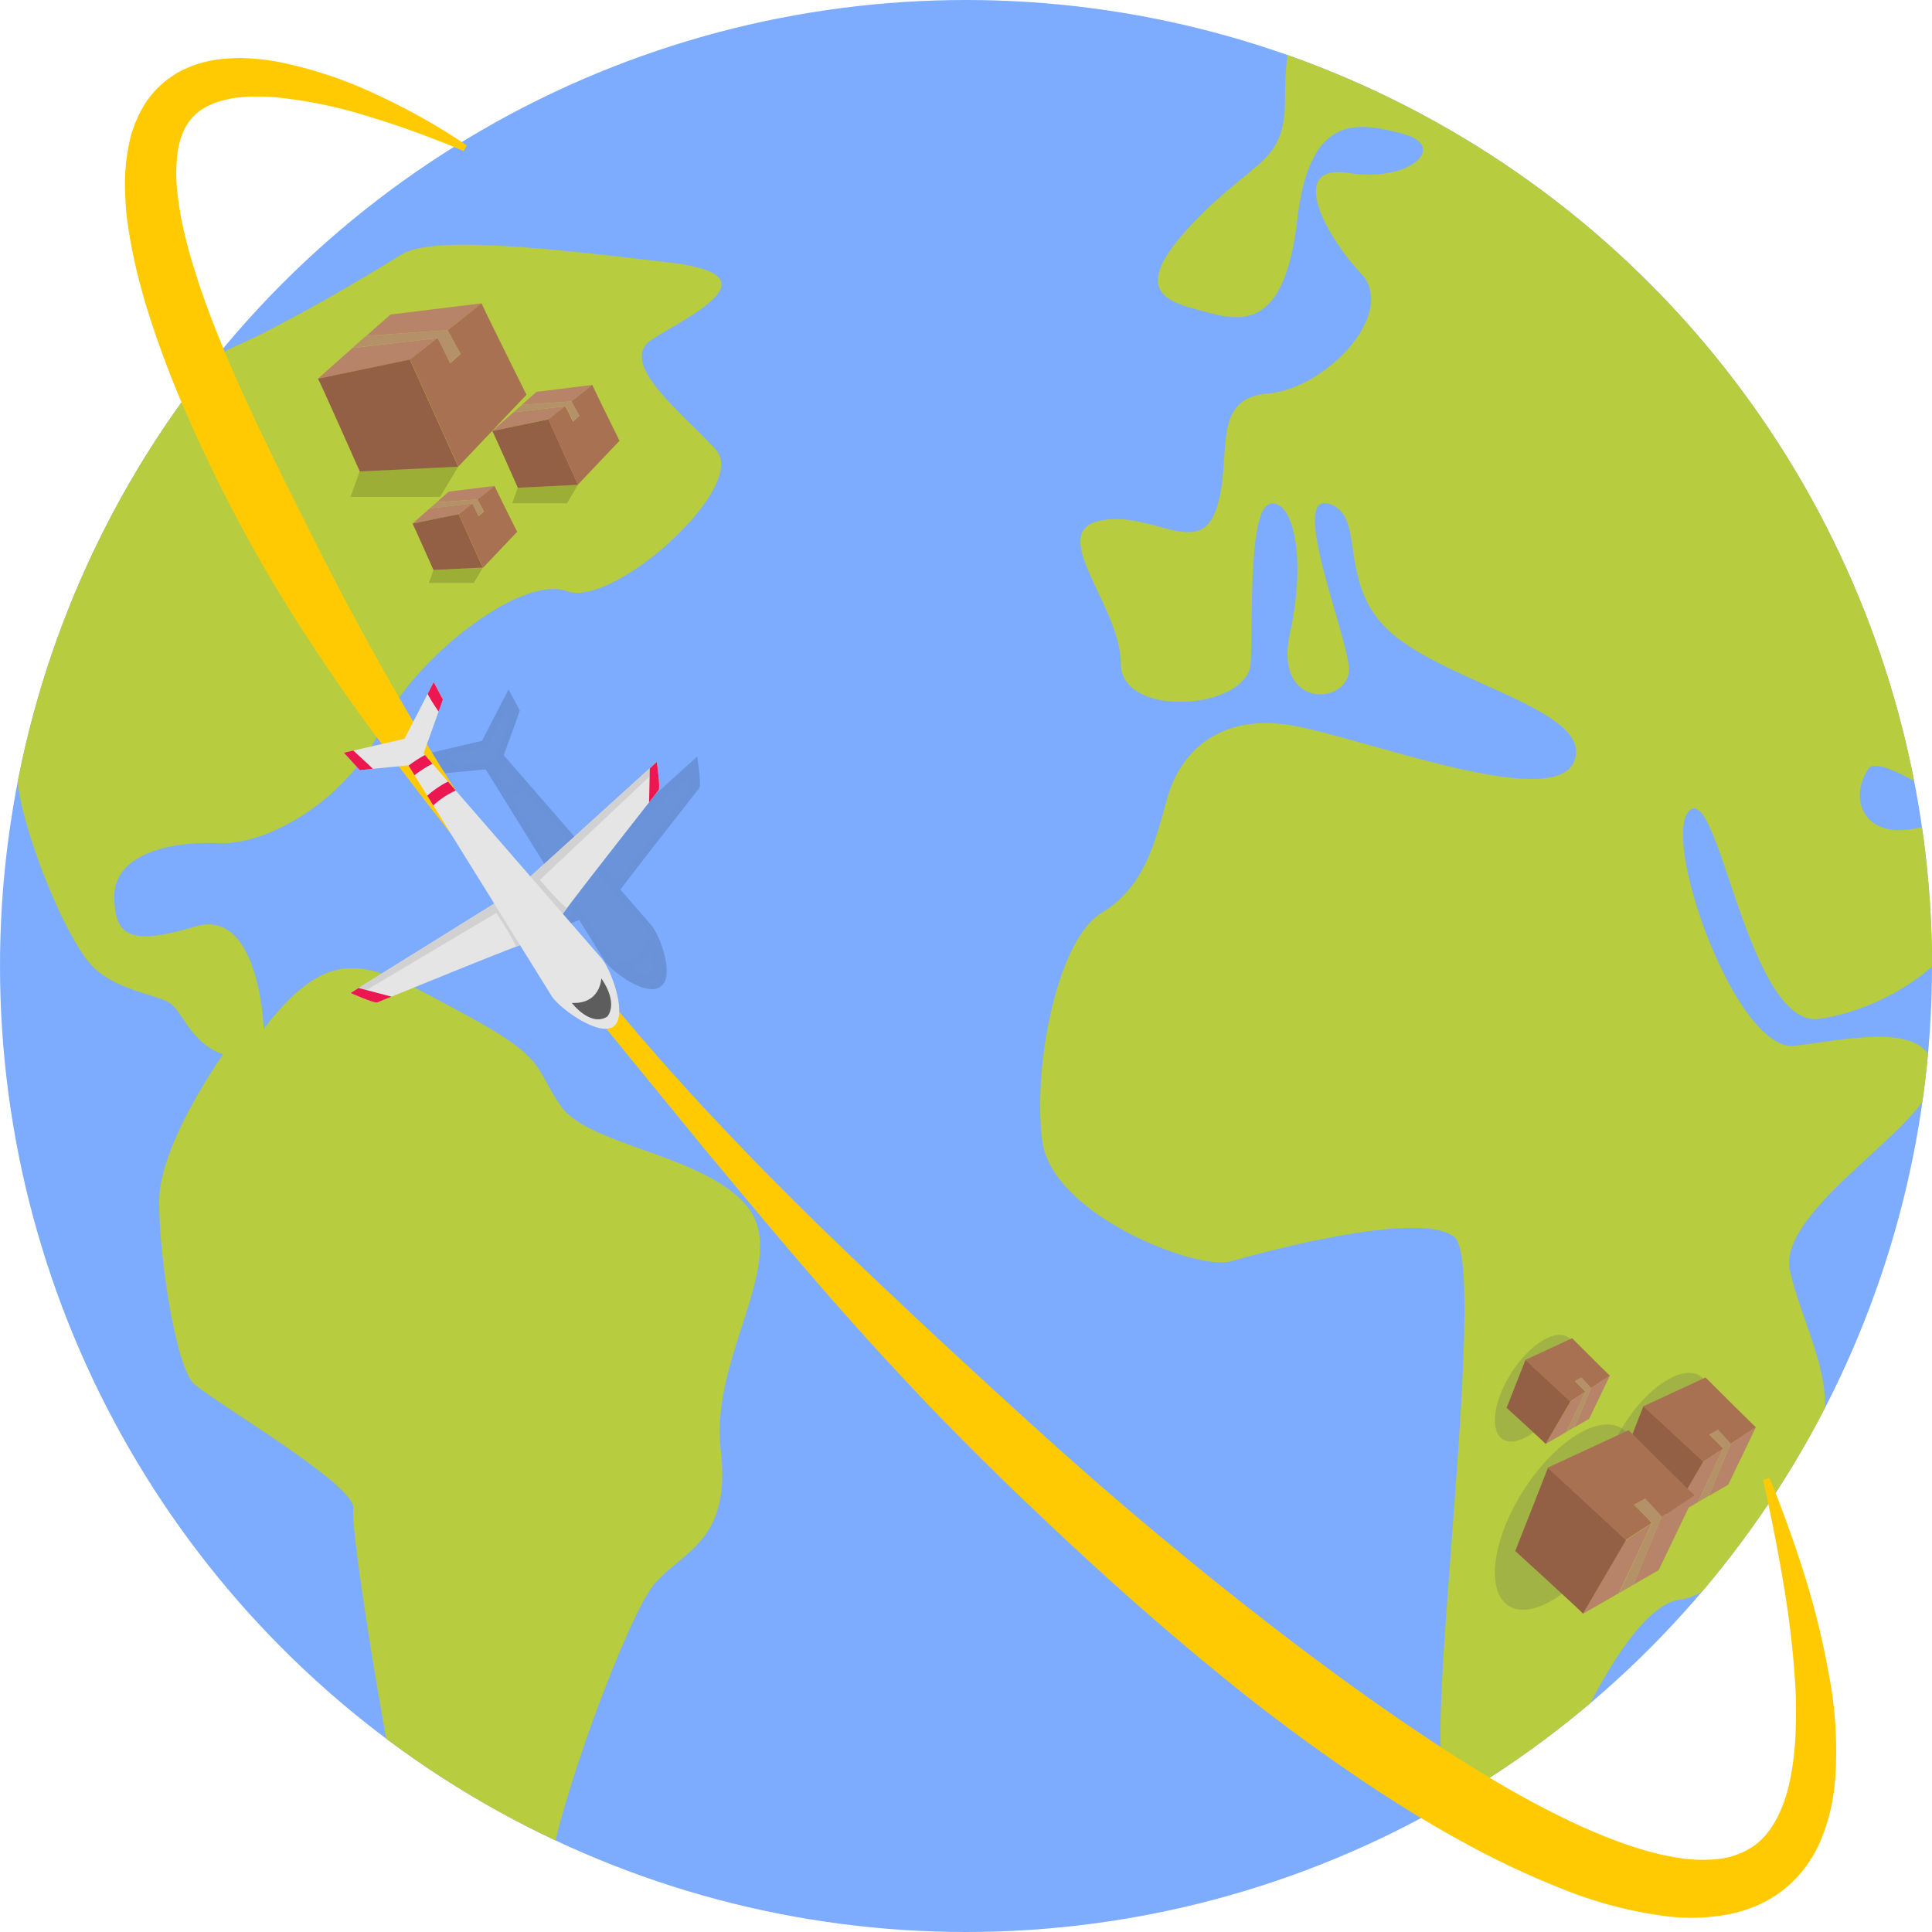 <svg xmlns="http://www.w3.org/2000/svg" xmlns:xlink="http://www.w3.org/1999/xlink" viewBox="0 0 500 500"><defs><style>.cls-1,.cls-7{fill:#070707;}.cls-1,.cls-9{stroke:#000;stroke-miterlimit:10;stroke-width:1.69px;}.cls-2,.cls-9{fill:none;}.cls-3{fill:#e5e5e5;}.cls-4{isolation:isolate;}.cls-5{fill:#7dacff;}.cls-25,.cls-6{opacity:0.15;}.cls-8{clip-path:url(#clip-path);}.cls-10{clip-path:url(#clip-path-2);}.cls-11{clip-path:url(#clip-path-3);}.cls-12{clip-path:url(#clip-path-4);}.cls-13{fill:#b7cc3e;}.cls-14{fill:#ffca02;}.cls-15{clip-path:url(#clip-path-5);}.cls-16{fill:#d1d1d1;}.cls-17{fill:#ec1751;}.cls-18{clip-path:url(#clip-path-6);}.cls-19{clip-path:url(#clip-path-7);}.cls-20,.cls-26{fill:#5d5d5d;}.cls-21{fill:#b78369;}.cls-22{fill:#935f45;}.cls-23{fill:#a87152;}.cls-24{fill:#b59169;}.cls-26{opacity:0.23;mix-blend-mode:multiply;}</style><clipPath id="clip-path"><path class="cls-1" d="M180.24,203.53c.35-.51-.41-6.06-.41-6.06l-29.11,26.37,7.85,7.8C158.84,230.7,179.89,204,180.24,203.53Z"/></clipPath><clipPath id="clip-path-2"><path class="cls-1" d="M119.35,249.47c-.59.19-5.72-2.06-5.72-2.06L147,226.66l5.34,9.69C151.35,236.35,119.93,249.27,119.35,249.47Z"/></clipPath><clipPath id="clip-path-3"><path class="cls-1" d="M115.63,199.23l10.5-1,31.11,50.09c2.25,3,10.29,8.57,13.27,6.32s-.21-11.53-2.46-14.51l-38.64-44.5L133.62,184l-2-3.77-6.32,12.24-13.14,3.05Z"/></clipPath><clipPath id="clip-path-4"><circle class="cls-2" cx="250" cy="250" r="250"/></clipPath><clipPath id="clip-path-5"><path class="cls-3" d="M170.48,204.45c.42-.61-.49-7.26-.49-7.26l-34.85,31.57,9.39,9.35C144.85,237,170.06,205.06,170.48,204.45Z"/></clipPath><clipPath id="clip-path-6"><path class="cls-3" d="M97.57,259.45c-.7.24-6.85-2.46-6.85-2.46l39.93-24.84,6.4,11.6C135.88,243.75,98.27,259.22,97.57,259.45Z"/></clipPath><clipPath id="clip-path-7"><path class="cls-3" d="M93.11,199.31l12.58-1.25,37.25,60c2.69,3.56,12.32,10.26,15.88,7.57s-.25-13.81-2.94-17.37L109.62,195c1.42-3.95,5-13.95,5-13.95l-2.38-4.51-7.56,14.66L89,194.8Z"/></clipPath></defs><title>Batch of 4</title><g class="cls-4"><g id="Layer_1" data-name="Layer 1"><circle class="cls-5" cx="250" cy="250" r="250"/><g class="cls-6"><path class="cls-7" d="M180.24,203.53c.35-.51-.41-6.06-.41-6.06l-29.11,26.37,7.85,7.8C158.84,230.7,179.89,204,180.24,203.53Z"/><g class="cls-8"><path class="cls-7" d="M161.67,231.69c-4.75-3.42-8.15-8.36-12.23-12.56a102.17,102.17,0,0,0-9.68-8.43"/><path d="M162.41,230.42c-3.93-2.88-6.92-6.81-10.15-10.41a94.54,94.54,0,0,0-11.46-10.35c-1.46-1.17-3.55.89-2.08,2.07a93.11,93.11,0,0,1,11.72,10.64c3.32,3.72,6.43,7.61,10.49,10.58,1.52,1.12,3-1.43,1.48-2.53Z"/><path class="cls-7" d="M180.39,195.35c-.07-.12.21-.18.25,0s-.08.26-.19.36l-46.72,41"/><path d="M181.8,195.74l0-.1-1,1,.13,0-1.43-.38.1.08-.38-1.42c.31-.41.25-.39-.18,0l-.75.65-1.49,1.31-3,2.63-6,5.24L156.24,215,132.69,235.6c-1.42,1.25.66,3.32,2.08,2.08l37.56-33,5.23-4.59,2.62-2.29c.68-.6,1.69-1.2,1.87-2.16a1.46,1.46,0,0,0-.38-1.42,1.78,1.78,0,0,0-1.65-.43,1.42,1.42,0,0,0-1,1l0,.1c-.42,1.84,2.41,2.62,2.82.78Z"/><path class="cls-7" d="M183.46,194l-45,42.43"/><path d="M182.42,193l-44.95,42.43c-1.37,1.29.7,3.36,2.07,2.07l45-42.43c1.37-1.3-.7-3.37-2.08-2.07Z"/><path class="cls-7" d="M179.41,192.52a7.39,7.39,0,0,1,.22,2.44q-.33,14.11-.64,28.24"/><path d="M178,192.91a13,13,0,0,1,.13,3.53l-.09,4c-.06,2.48-.11,5-.17,7.43q-.17,7.68-.35,15.36c0,1.89,2.89,1.89,2.94,0q.18-7.92.35-15.85l.18-7.93c.06-2.36.44-5-.16-7.29a1.47,1.47,0,0,0-2.83.78Z"/></g><path class="cls-9" d="M180.24,203.53c.35-.51-.41-6.06-.41-6.06l-29.11,26.37,7.85,7.8C158.84,230.7,179.89,204,180.24,203.53Z"/><path class="cls-7" d="M119.35,249.47c-.59.19-5.72-2.06-5.72-2.06L147,226.66l5.34,9.69C151.35,236.35,119.93,249.27,119.35,249.47Z"/><g class="cls-10"><path class="cls-7" d="M151.52,239.34c-2-5.5-5.79-10.13-8.71-15.2a102.66,102.66,0,0,1-5.46-11.63"/><path d="M152.93,239c-1.71-4.64-4.54-8.66-7.18-12.8a91.68,91.68,0,0,1-7-14c-.72-1.71-3.56-1-2.83.78a96.82,96.82,0,0,0,6.82,14c2.61,4.17,5.62,8.18,7.35,12.83.65,1.76,3.48,1,2.82-.78Z"/><path class="cls-7" d="M111.44,247.37c-.1-.11-.23.14-.11.22s.28,0,.4-.08L164,213.84"/><path d="M111.44,245.9h-.1a1.47,1.47,0,0,0-1.27.73,1.63,1.63,0,0,0-.15,1.36,1.56,1.56,0,0,0,1.41,1.08,3.3,3.3,0,0,0,2-.82l2.72-1.75,5.22-3.37,10.45-6.74,21.1-13.6,11.91-7.68c1.58-1,.11-3.55-1.48-2.53l-26.33,17q-6.46,4.19-12.95,8.35l-6.68,4.31-3.35,2.16-1.67,1.08-.83.53c-.54.3-.57.35-.08.15l1.41,1.08,0-.12-.15,1.13.06-.11-1.27.73h.1c1.88.1,1.88-2.83,0-2.93Z"/><path class="cls-7" d="M109.32,250l53.14-31.57"/><path d="M110.06,251.22l53.14-31.57a1.47,1.47,0,0,0-1.48-2.54l-53.14,31.58a1.47,1.47,0,0,0,1.48,2.53Z"/><path class="cls-7" d="M109,245.65a7.33,7.33,0,0,0,2.28.87l27.34,7.15"/><path d="M108.25,246.92c2,1.21,4.67,1.55,7,2.15l7.67,2,15.35,4a1.46,1.46,0,0,0,.78-2.82l-14.87-3.89-7.19-1.88-3.84-1a12.7,12.7,0,0,1-3.37-1.11,1.47,1.47,0,0,0-1.48,2.54Z"/></g><path class="cls-9" d="M119.35,249.47c-.59.19-5.72-2.06-5.72-2.06L147,226.66l5.34,9.69C151.35,236.35,119.93,249.27,119.35,249.47Z"/><path class="cls-7" d="M115.63,199.23l10.5-1,31.11,50.09c2.25,3,10.29,8.57,13.27,6.32s-.21-11.53-2.46-14.51l-38.64-44.5L133.62,184l-2-3.77-6.32,12.24-13.14,3.05Z"/><g class="cls-11"><path class="cls-7" d="M136.07,189a38.75,38.75,0,0,1-4.77-7c-3-6.07-2.75-13.61-7-18.89"/><path d="M137.11,188a38.29,38.29,0,0,1-4.45-6.47,32.38,32.38,0,0,1-2.25-6.72c-1.13-4.48-2.15-8.94-5-12.67-1.16-1.49-3.22.6-2.07,2.08,2.85,3.67,3.5,8.53,4.68,12.9a29.53,29.53,0,0,0,2.46,6.48A45.81,45.81,0,0,0,135,190c1.17,1.47,3.24-.62,2.07-2.08Z"/><path class="cls-7" d="M120.47,203.79c-1.4-2.82-3.86-4.93-6.18-7.07a69.41,69.41,0,0,1-14-17.05"/><path d="M121.74,203.05c-2.36-4.57-7-7.68-10.47-11.3a62.6,62.6,0,0,1-9.74-12.82c-.92-1.65-3.46-.17-2.53,1.48a64.51,64.51,0,0,0,9.62,12.8c1.81,1.91,3.72,3.71,5.65,5.49a21.52,21.52,0,0,1,4.93,5.83c.87,1.68,3.4.2,2.54-1.48Z"/><path class="cls-7" d="M146.58,202.72c-.94-1.26-2.67-1.62-4.24-1.62-6,0-11.53,3.65-14.84,8.6s-4.64,11-4.94,17"/><path d="M147.61,201.68c-2.27-2.72-6.7-2.29-9.76-1.44a20.32,20.32,0,0,0-8.85,5.33c-5.51,5.55-7.49,13.48-7.9,21.08-.11,1.88,2.83,1.88,2.93,0,.35-6.42,1.87-13.25,6.26-18.17a18,18,0,0,1,7.09-5c2.25-.82,6.35-1.88,8.16.29,1.21,1.45,3.27-.64,2.07-2.08Z"/><path class="cls-7" d="M136,194.9a23.27,23.27,0,0,0-18.16,22"/><path d="M135.59,193.49a25.07,25.07,0,0,0-19.24,23.45c-.07,1.89,2.87,1.88,2.94,0a22.12,22.12,0,0,1,17.08-20.63c1.83-.43,1-3.25-.78-2.82Z"/></g><path class="cls-9" d="M115.63,199.23l10.5-1,31.11,50.09c2.25,3,10.29,8.57,13.27,6.32s-.21-11.53-2.46-14.51l-38.64-44.5L133.62,184l-2-3.77-6.32,12.24-13.14,3.05Z"/><path class="cls-1" d="M167.84,244.24s-.18,5.61-6.38,5.3c0,0,4,5.26,7.64,3C169.1,252.52,171.7,249.91,167.84,244.24Z"/></g><g class="cls-12"><path class="cls-13" d="M24.07,250.21c6.08,6.08,16.57,7.18,19.89,9.39s5.52,10.5,13.81,13.26c0,0-16.58,23.2-16.58,38.12s4.42,42.53,8.84,46.95,42.54,26.52,41.43,32.59,12.71,88.94,16.57,95.57,21.55,24.86,26,26,12.15,5.53,12.15,9.39,3.87-14.36-3.87-22.09,19.34-80.65,27.07-89.49,19.89-11.05,17.13-34.8,17.67-48.62,7.18-62.43-41.43-16-48.61-26.51-3.32-12.15-26-24.31-32.59-19.33-50.82,4.42c0,0-1.1-31.48-17.67-26.51s-21,2.76-21-7.74,13.26-14.36,27.07-13.81,34.25-12.7,42-29.83S134.55,148.57,146.7,153s47-27.07,38.67-36.46-26-22.65-16.57-28.72,32.59-16.57,4.42-19.89-60.77-7.18-69-2.21C98.76,69,76.21,83,58.87,90.55A286.32,286.32,0,0,0,0,165.58c1.72,16.59,4,36.2,5.84,43.76C9.16,223.15,18,244.14,24.07,250.21Z"/><path class="cls-13" d="M353.51,4.16c-18.4-7-20.94,4.45-20.94,21.57s-8.25,15.23-24.74,33-4.44,19.67,5.08,22.21,19.66,3.17,22.83-24.11S351,31.44,363,34.62s1.91,12.68-13.95,10.15-6.35,15.86,3.17,26-8.88,29.81-24.11,31.08-8.88,16.5-13.32,29.82-17.13,0-30.45,3.17,5.71,22.21,5.71,36.8,33,12,33.62,0-.63-40,5.08-41.24,9.51,13.32,5.07,33.63,16.5,18.39,15.23,8.24-15.23-45-5.08-41.87,1.27,21.57,17.13,34.26,51.39,19.67,46.31,32.35-50.12-4.44-71.05-8.88-31.09,7-34.26,18.4-5.71,22.84-17.13,29.82-17.76,40-15.22,59,40,33.62,48.85,31.08,48.84-13.32,57.73-6.34-7.62,128.15-2.54,138.3,31.09-3.17,31.09-3.17S420.76,415.9,434.71,414s20.3-23.47,32.36-36.79,0-31.72-3.81-48.22,39.33-39.33,37.43-52-20.93-8.25-36.16-6.34-34.89-53.93-27.28-60.91,15.23,56.47,33.62,53.93,44.41-19,36.8-36.8-5.08-12.69-15.23-12.05-13.95-8.25-8.88-15.86c3.68-5.51,38.26,20.55,57.08,35.37A327.65,327.65,0,0,0,408.17,14.65c-3.73,2.15-7.33,4.07-10.25,5.37C386.5,25.1,371.91,11.14,353.51,4.16Z"/></g><path class="cls-14" d="M120,39.09c-4-1.71-8.11-3.3-12.2-4.8s-8.23-2.87-12.37-4.13a118.63,118.63,0,0,0-24.9-5.05,58.25,58.25,0,0,0-6-.09c-1,0-1.94.15-2.91.23s-1.89.25-2.77.48a19.49,19.49,0,0,0-5,1.68,16.76,16.76,0,0,0-2.07,1.21l-.89.72a10.07,10.07,0,0,0-.81.79,12.59,12.59,0,0,0-2.53,3.74l-.26.52-.2.58-.42,1.14-.3,1.23a7.33,7.33,0,0,0-.27,1.27,41.39,41.39,0,0,0-.19,11.22,84.2,84.2,0,0,0,2.18,12c.94,4,2.24,8,3.53,12,2.69,8,5.94,15.94,9.37,23.82,7,15.71,14.82,31.22,22.68,46.76,7.89,15.39,16.23,30.71,25.27,45.67s18.67,29.62,29.12,43.68,21.56,27.66,33.15,40.81c2.88,3.3,5.84,6.53,8.79,9.77s6,6.41,9,9.59c6,6.38,12.22,12.57,18.42,18.75s12.55,12.22,18.88,18.26l9.56,9q4.75,4.5,9.58,8.95c12.85,11.85,25.67,23.69,38.83,35.13s26.59,22.52,40.27,33.21,27.59,21,41.87,30.62,28.91,18.61,44.15,25.41c7.61,3.33,15.4,6.15,23,7.41a39.4,39.4,0,0,0,11,.45,20.19,20.19,0,0,0,9.05-3.21c5.16-3.44,8.45-10.51,9.88-18.39a78.69,78.69,0,0,0,1.24-12.24,120.33,120.33,0,0,0-.21-12.72,250.34,250.34,0,0,0-3.14-25.76c-1.43-8.61-3.21-17.2-5.07-25.8l1.65-.52q5,12.27,9,25a208,208,0,0,1,6.38,26.05,103.08,103.08,0,0,1,1.54,27.6,51.28,51.28,0,0,1-3.39,14.48,34.63,34.63,0,0,1-3.81,7,30.79,30.79,0,0,1-12.92,10.52,36.67,36.67,0,0,1-7.83,2.38,52.72,52.72,0,0,1-15.3.46,108.81,108.81,0,0,1-27.46-7.18,217,217,0,0,1-24.79-11.65c-8-4.3-15.64-9-23.16-13.9a493.77,493.77,0,0,1-43-31.88c-13.75-11.28-27-23.11-39.9-35.22s-25.56-24.5-37.65-37.41q-4.55-4.83-9-9.71t-8.84-9.87c-5.87-6.61-11.62-13.31-17.32-20.06s-11.31-13.54-17-20.31l-16.74-20.46Q150,257.84,133.6,237.16c-10.95-13.8-21.95-27.61-32.61-41.75a482.3,482.3,0,0,1-30-44.06,392.63,392.63,0,0,1-24.18-47.63,253.72,253.72,0,0,1-9.25-25.47c-1.27-4.4-2.44-8.83-3.33-13.41-.49-2.26-.83-4.6-1.18-6.92s-.54-4.71-.62-7.14a51.31,51.31,0,0,1,1.29-15,13.91,13.91,0,0,1,.56-1.92L34.92,32l.84-1.9.44-.95.52-.92a24.06,24.06,0,0,1,5.41-6.68,21.25,21.25,0,0,1,1.7-1.34L45.63,19a27.79,27.79,0,0,1,3.78-1.81,29.88,29.88,0,0,1,7.69-1.88c1.28-.19,2.52-.2,3.77-.27s2.47,0,3.67.07a59,59,0,0,1,7.11.83,109.36,109.36,0,0,1,25.89,8.58,164.81,164.81,0,0,1,23.27,13.1Z"/><path class="cls-3" d="M170.48,204.45c.42-.61-.49-7.26-.49-7.26l-34.85,31.57,9.39,9.35C144.85,237,170.06,205.06,170.48,204.45Z"/><g class="cls-15"><path class="cls-16" d="M149,236.9c-4.67-3.41-8.23-8.06-12-12.33A112.52,112.52,0,0,0,123.05,212c-1.46-1.17-3.55.89-2.08,2.07A112.45,112.45,0,0,1,135.14,227c3.9,4.39,7.58,9,12.36,12.47,1.53,1.11,3-1.43,1.48-2.53Z"/><path class="cls-16" d="M172.07,195.05l0-.12-1,1,.15,0-1.42-.38.12.09-.38-1.43c0-.18.65-.59-.22.12-.2.16-.38.33-.57.49L167.44,196l-2.82,2.47-5.44,4.77-11.07,9.71-22,19.26-12.39,10.87c-1.42,1.25.66,3.31,2.08,2.07L160.5,206l6.39-5.6,3-2.63c.84-.74,2.25-1.55,2.48-2.73a1.46,1.46,0,0,0-.38-1.42,1.83,1.83,0,0,0-1.7-.44,1.42,1.42,0,0,0-1,1l0,.12c-.41,1.83,2.41,2.62,2.83.78Z"/><path class="cls-16" d="M173.3,192l-41.91,39.55-11.92,11.25c-1.37,1.3.7,3.37,2.08,2.08q20.94-19.78,41.9-39.55l11.92-11.25c1.38-1.3-.7-3.37-2.07-2.08Z"/><path class="cls-17" d="M168.07,191.66a13.88,13.88,0,0,1,.17,4l-.1,4.72-.21,9.21q-.21,9.19-.41,18.4c-.05,1.89,2.88,1.89,2.93,0l.42-18.9.21-9.2c.07-2.9.58-6.2-.18-9a1.47,1.47,0,0,0-2.83.78Z"/></g><path class="cls-3" d="M97.57,259.45c-.7.24-6.85-2.46-6.85-2.46l39.93-24.84,6.4,11.6C135.88,243.75,98.27,259.22,97.57,259.45Z"/><g class="cls-18"><path class="cls-16" d="M137.5,246.94c-2-5.53-5.42-10.31-8.56-15.25a110.5,110.5,0,0,1-8.4-16.87c-.72-1.72-3.55-1-2.82.78A114,114,0,0,0,126,232.44c3.11,5,6.68,9.74,8.73,15.28.64,1.76,3.48,1,2.82-.78Z"/><path class="cls-16" d="M88.1,255.47H88a1.43,1.43,0,0,0-1.26.72,1.68,1.68,0,0,0-.17,1.41A1.57,1.57,0,0,0,88,258.67c.94.09,1.72-.62,2.47-1.1l3.36-2.17,6.3-4.06,12.38-8,25-16.1,14.27-9.2c1.58-1,.11-3.56-1.48-2.53q-24.56,15.83-49.1,31.66l-6.72,4.33-3.57,2.3-1.68,1.08-.62.4-.63.41c-.3.17-.28.18,0,0l1.41,1.08,0-.14-.15,1.13.07-.14L88,258.4h.12c1.89.11,1.88-2.83,0-2.93Z"/><path class="cls-16" d="M86.3,261.3l49.54-29.43,14.09-8.37a1.47,1.47,0,0,0-1.48-2.53L98.92,250.4l-14.1,8.37a1.47,1.47,0,0,0,1.48,2.53Z"/><path class="cls-17" d="M84.43,256.15c2.43,1.47,5.65,1.87,8.37,2.58l9.15,2.39,18.29,4.78a1.47,1.47,0,0,0,.78-2.83l-17.81-4.65-8.66-2.27L90,255a15,15,0,0,1-4.06-1.34,1.47,1.47,0,0,0-1.48,2.53Z"/></g><path class="cls-3" d="M93.11,199.31l12.58-1.25,37.25,60c2.69,3.56,12.32,10.26,15.88,7.57s-.25-13.81-2.94-17.37L109.62,195c1.42-3.95,5-13.95,5-13.95l-2.38-4.51-7.56,14.66L89,194.8Z"/><g class="cls-19"><path class="cls-17" d="M118.63,186a45.8,45.8,0,0,1-5.39-7.86,38.37,38.37,0,0,1-2.67-7.91c-1.35-5.35-2.53-10.75-6-15.2-1.16-1.48-3.23.61-2.08,2.08,3.43,4.39,4.24,10.18,5.64,15.41a36.12,36.12,0,0,0,2.87,7.69,52.58,52.58,0,0,0,5.55,7.86c1.18,1.47,3.24-.61,2.07-2.07Z"/><path class="cls-17" d="M100.18,204A26.48,26.48,0,0,0,94.41,197c-2.32-2.16-4.66-4.3-6.86-6.58A74.76,74.76,0,0,1,76,175.14c-.92-1.64-3.45-.17-2.53,1.48a76.83,76.83,0,0,0,11.43,15.22c2.18,2.31,4.49,4.49,6.83,6.64a25.67,25.67,0,0,1,5.94,7c.86,1.68,3.39.2,2.53-1.48Z"/><path class="cls-17" d="M131.21,202.44c-2-2.48-5.65-2.58-8.58-2.2a21.6,21.6,0,0,0-9,3.36c-5.83,3.78-9.66,9.75-11.68,16.31a50.67,50.67,0,0,0-2,12.22c-.1,1.89,2.83,1.88,2.93,0,.42-7.83,2.32-16.15,7.73-22.12a21.6,21.6,0,0,1,8.75-6c2.73-1,7.62-2.13,9.77.51,1.2,1.46,3.26-.62,2.08-2.08Z"/><path class="cls-17" d="M117.09,192.71a29.73,29.73,0,0,0-22.82,27.8c-.07,1.89,2.87,1.88,2.94,0a26.76,26.76,0,0,1,20.66-25c1.83-.43,1.06-3.25-.78-2.82Z"/></g><path class="cls-20" d="M155.63,253.2s-.22,6.72-7.64,6.35c0,0,4.75,6.29,9.15,3.56C157.14,263.11,160.25,260,155.63,253.2Z"/><polygon class="cls-21" points="124.65 78.5 101.06 81.4 94.82 86.9 115.77 85.45 124.65 78.5"/><path class="cls-21" d="M113.13,87.53c-1.33.13-15.7,1.82-21.92,2.55L82.29,98l23.77-4.9Z"/><path class="cls-22" d="M106.07,93.06,82.29,98c.35.37,10.82,24,10.82,24l25.48-1.23L107.47,96.16Z"/><path class="cls-23" d="M124.65,78.5l-8.88,7h.07l2.32,4.2,1.06,1.9L116.52,94l-1.26-2.59a42.39,42.39,0,0,0-2-3.9h-.1l-7.06,5.54,1.4,3.1,11.12,24.59,17.63-18.58S124.71,79,124.65,78.5Z"/><path class="cls-24" d="M118.16,89.65l-2.32-4.2h-.07l-21,1.45-3.61,3.18c6.22-.73,20.59-2.42,21.92-2.55h.1a42.39,42.39,0,0,1,2,3.9L116.52,94l2.7-2.46Z"/><polygon class="cls-25" points="93.11 121.98 90.72 128.58 113.89 128.58 118.59 120.75 93.11 121.98"/><polygon class="cls-21" points="153.3 99.62 138.87 101.4 135.06 104.76 147.87 103.88 153.3 99.62"/><path class="cls-21" d="M146.25,105.14l-13.4,1.57-5.45,4.81,14.53-3Z"/><path class="cls-22" d="M141.94,108.53l-14.54,3c.21.23,6.61,14.69,6.61,14.69l15.58-.75-6.79-15Z"/><path class="cls-23" d="M153.3,99.62l-5.43,4.26h0l1.42,2.57.65,1.16-1.65,1.51-.77-1.59a24.76,24.76,0,0,0-1.25-2.38h-.06l-4.31,3.39.86,1.89,6.79,15,10.78-11.36S153.34,99.93,153.3,99.62Z"/><path class="cls-24" d="M149.33,106.44l-1.42-2.57h0l-12.81.88-2.21,1.95,13.4-1.57h.06a24.76,24.76,0,0,1,1.25,2.38l.77,1.59L150,107.6Z"/><polygon class="cls-25" points="134.01 126.21 132.56 130.24 146.72 130.24 149.59 125.46 134.01 126.21"/><polygon class="cls-21" points="127.99 125.76 116.17 127.22 113.04 129.97 123.54 129.25 127.99 125.76"/><path class="cls-21" d="M122.22,130.29l-11,1.28-4.47,3.94,11.92-2.45Z"/><path class="cls-22" d="M118.68,133.06l-11.92,2.45c.18.19,5.42,12,5.42,12l12.77-.61-5.57-12.33Z"/><path class="cls-23" d="M128,125.76l-4.45,3.49h0l1.16,2.1.53,1-1.35,1.24-.64-1.3a20.51,20.51,0,0,0-1-2h0l-3.54,2.77.7,1.55L125,146.94l8.84-9.31S128,126,128,125.76Z"/><path class="cls-24" d="M124.74,131.35l-1.16-2.1h0L113,130l-1.81,1.6,11-1.28h0a20.51,20.51,0,0,1,1,2l.64,1.3,1.35-1.24Z"/><polygon class="cls-25" points="112.19 147.56 110.99 150.86 122.6 150.86 124.95 146.94 112.19 147.56"/><path class="cls-26" d="M440,356.09c4.59,2.93,3.28,13.18-2.92,22.91s-14.95,15.23-19.53,12.31-3.28-13.18,2.92-22.9S435.39,353.17,440,356.09Z"/><polygon class="cls-21" points="454.42 369.35 447.28 384.24 442.27 387.12 447.87 373.65 454.42 369.35"/><path class="cls-21" d="M445.92,374.93c-.38.84-4.68,9.93-6.54,13.86l-7.17,4.13,8.5-14.57Z"/><path class="cls-22" d="M440.82,378.23l-8.55,14.63c-.17-.31-13.44-12.43-13.44-12.43l6.5-16.54,13.76,12.73Z"/><path class="cls-23" d="M454.42,369.35l-6.55,4.3,0,0-2.24-2.47-1-1.11-2.22,1.23,1.43,1.4a29.05,29.05,0,0,1,2.11,2.21s0,0,0,0l-5.16,3.36-1.73-1.61-13.77-12.71,16.11-7.46S454.1,369.19,454.42,369.35Z"/><path class="cls-24" d="M445.65,371.14l2.24,2.47,0,0-5.6,13.47-2.89,1.67c1.86-3.93,6.16-13,6.54-13.86l0-.06a29.05,29.05,0,0,0-2.11-2.21l-1.43-1.4,2.22-1.23Z"/><path class="cls-26" d="M419.73,369.67c6,3.81,4.26,17.18-3.82,29.86s-19.49,19.87-25.47,16.06-4.27-17.18,3.82-29.87S413.75,365.85,419.73,369.67Z"/><polygon class="cls-21" points="438.57 386.95 429.25 406.36 422.72 410.12 430.03 392.56 438.57 386.95"/><path class="cls-21" d="M427.48,394.23c-.5,1.1-6.1,12.94-8.53,18.07l-9.34,5.38,11.08-19Z"/><path class="cls-22" d="M420.83,398.54l-11.15,19.07c-.22-.41-17.53-16.21-17.53-16.21l8.48-21.57,17.94,16.61Z"/><path class="cls-23" d="M438.57,387,430,392.56l0-.06-2.93-3.21-1.33-1.45-2.89,1.6,1.86,1.83a36.24,36.24,0,0,1,2.76,2.88s.06,0,0,0l-6.72,4.39-2.26-2.1-18-16.59,21-9.72S438.15,386.75,438.57,387Z"/><path class="cls-24" d="M427.12,389.29l2.93,3.21,0,.06-7.31,17.56L419,412.3c2.43-5.13,8-17,8.53-18.07a.46.46,0,0,0,0-.08,36.24,36.24,0,0,0-2.76-2.88l-1.86-1.83,2.89-1.6Z"/><path class="cls-26" d="M405.79,346.05c3.45,2.19,2.46,9.89-2.2,17.2s-11.22,11.44-14.66,9.25-2.46-9.9,2.2-17.2S402.35,343.85,405.79,346.05Z"/><polygon class="cls-21" points="416.64 356 411.28 367.18 407.52 369.35 411.73 359.23 416.64 356"/><path class="cls-21" d="M410.26,360.2c-.29.63-3.52,7.45-4.91,10.4L400,373.7l6.38-10.94Z"/><path class="cls-22" d="M406.43,362.68l-6.42,11c-.13-.24-10.1-9.33-10.1-9.33l4.89-12.42,10.33,9.56Z"/><path class="cls-23" d="M416.64,356l-4.91,3.22v0l-1.69-1.85-.76-.84-1.67.93,1.07,1.05a19.84,19.84,0,0,1,1.59,1.66s0,0,0,0l-3.87,2.53-1.3-1.21-10.34-9.55,12.1-5.6S416.4,355.89,416.64,356Z"/><path class="cls-24" d="M410.05,357.35l1.69,1.85v0l-4.21,10.12-2.17,1.25c1.39-3,4.62-9.77,4.91-10.4l0-.05a19.84,19.84,0,0,0-1.59-1.66l-1.07-1.05,1.67-.93Z"/></g></g></svg>